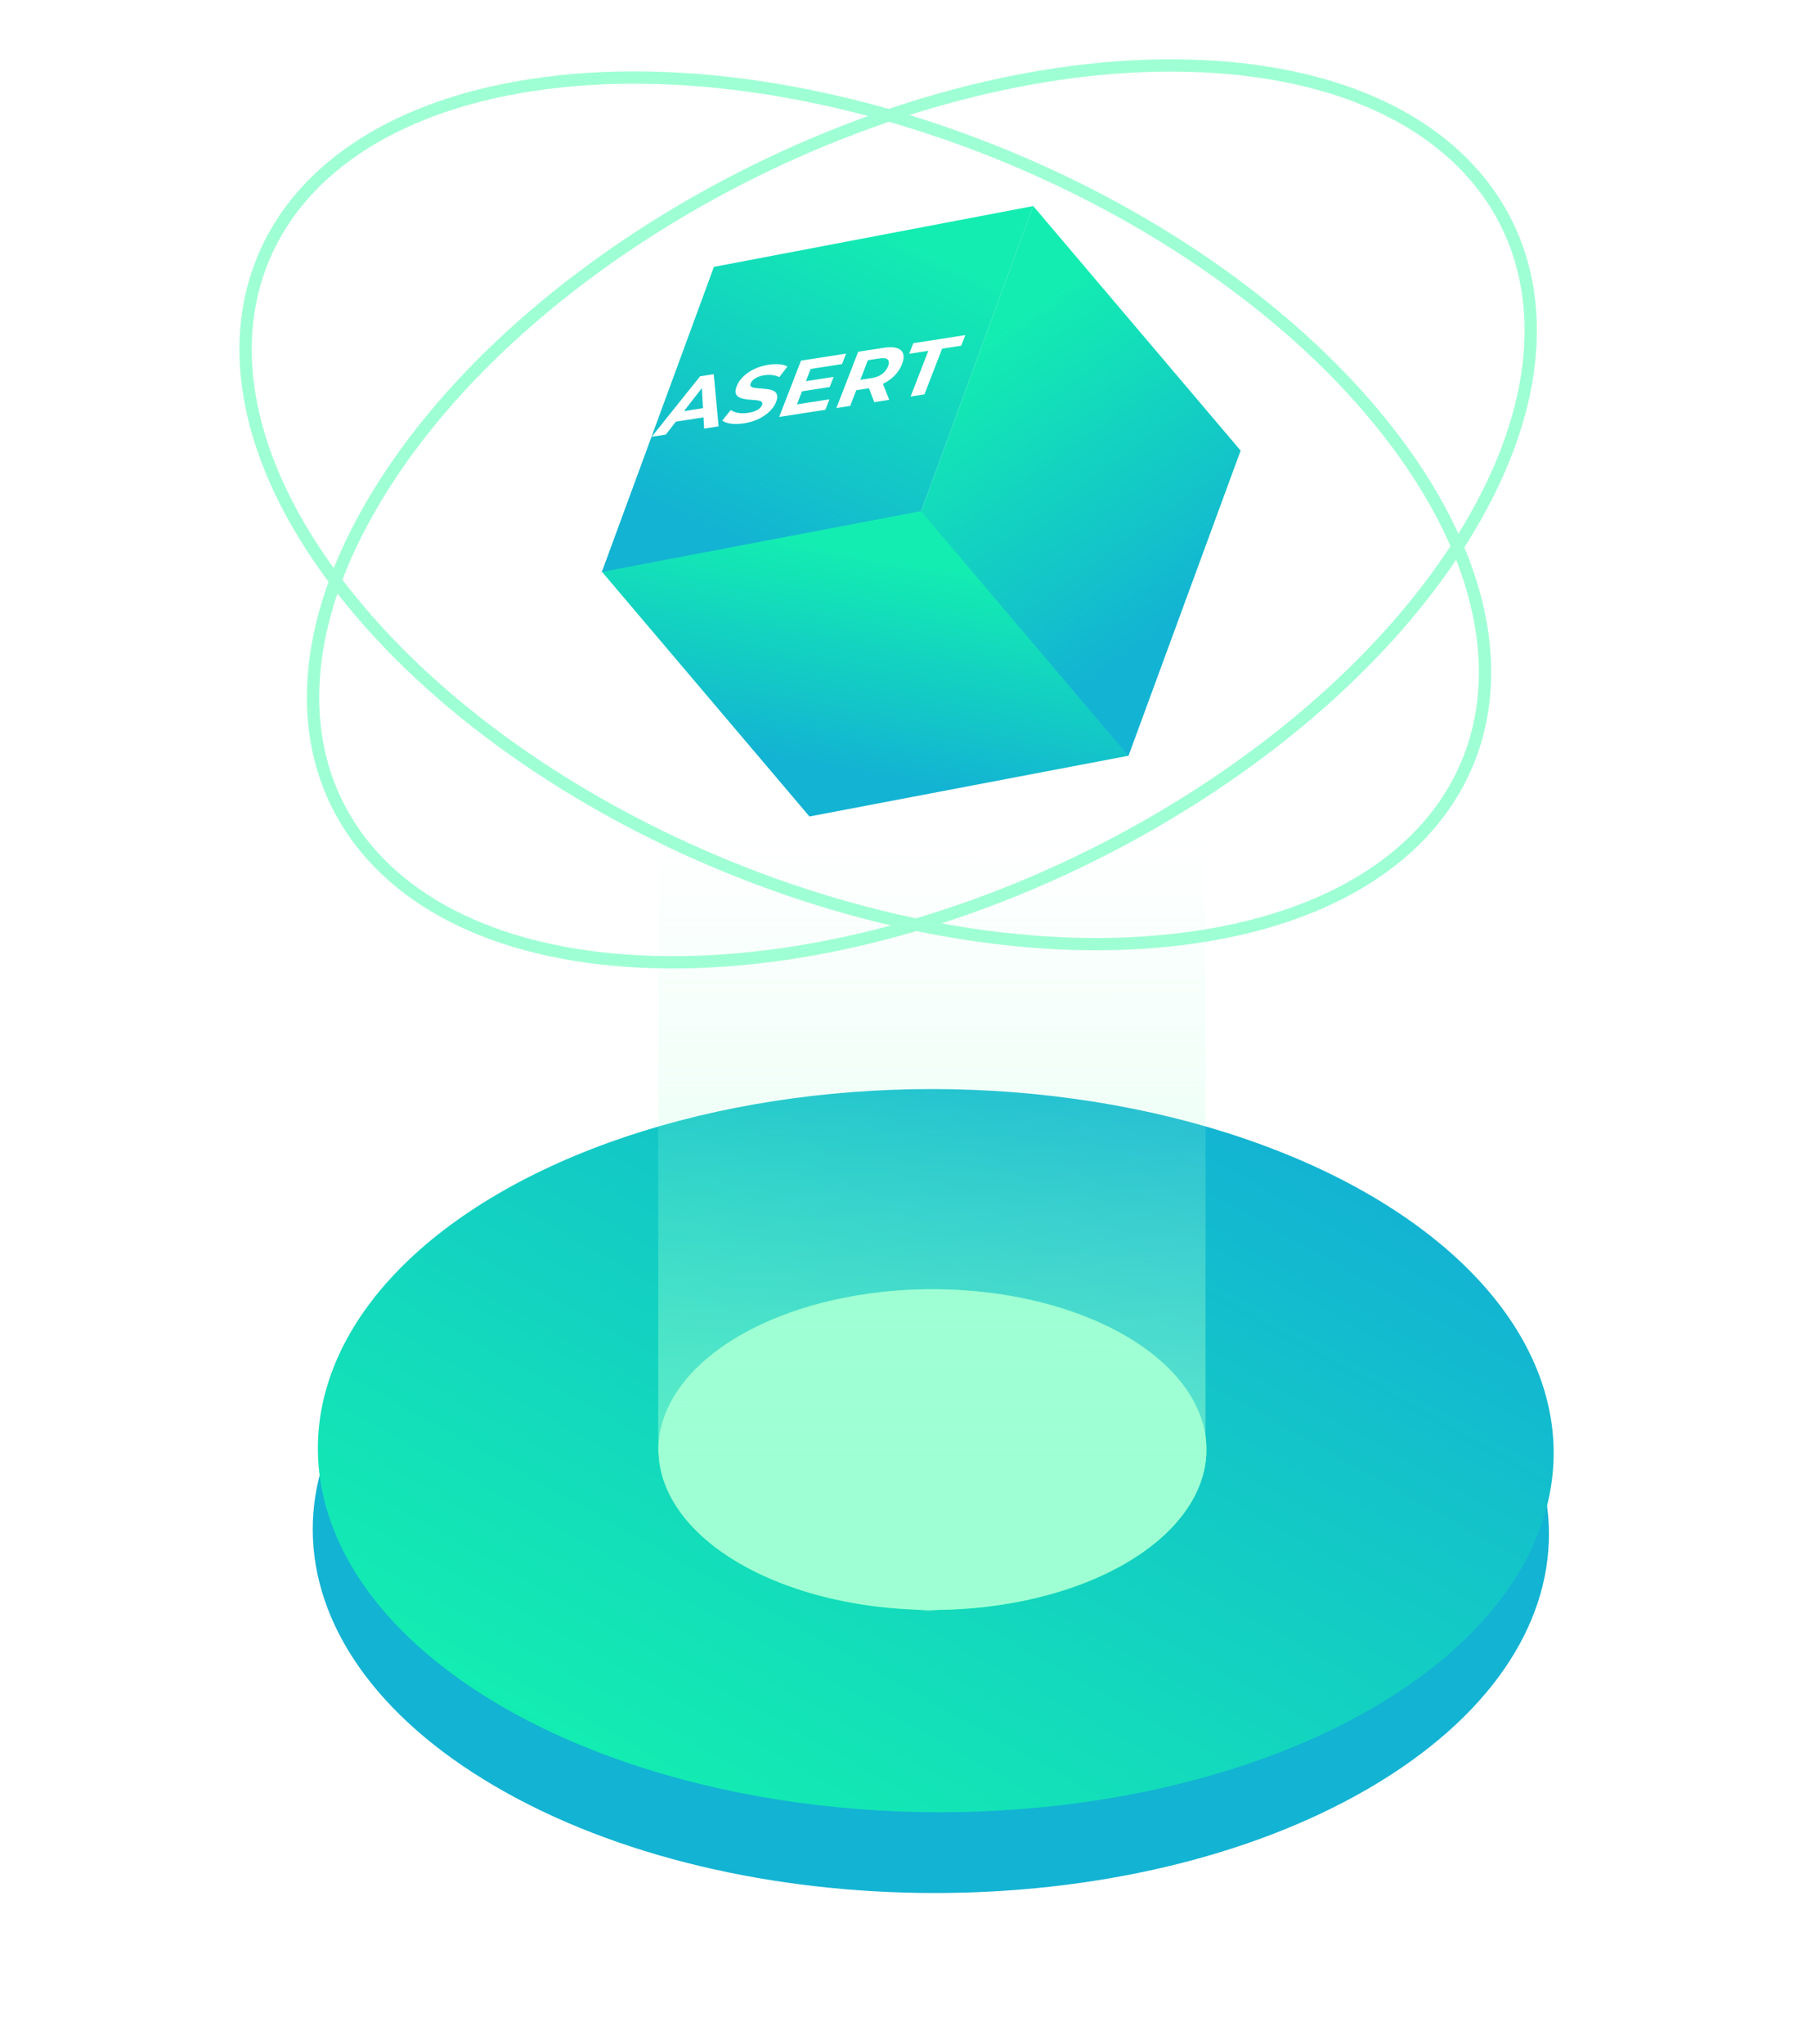 <svg width="735" height="829" viewBox="0 0 735 829" fill="none" xmlns="http://www.w3.org/2000/svg">
<path d="M555.44 725.247C457.846 782.298 299.098 781.996 200.867 724.573C102.636 667.149 102.119 574.35 199.713 517.299C297.306 460.249 456.054 460.551 554.285 517.974C652.517 575.397 653.033 668.197 555.44 725.247Z" fill="#13B3D3"/>
<ellipse cx="206.024" cy="204.687" rx="206.024" ry="204.687" transform="matrix(0.863 0.505 -0.863 0.505 378.422 381)" fill="url(#paint0_linear_149_23)"/>
<g style="mix-blend-mode:screen">
<ellipse cx="91.071" cy="91.054" rx="91.071" ry="91.054" transform="matrix(0.863 0.505 -0.863 0.505 378.219 496)" fill="#33FFA3"/>
</g>
<g style="mix-blend-mode:screen">
<ellipse cx="91.071" cy="91.054" rx="91.071" ry="91.054" transform="matrix(0.863 0.505 -0.863 0.505 378.219 496)" fill="#9FFFD4"/>
</g>
<g style="mix-blend-mode:screen">
<path d="M485.913 379.974C368.84 397.692 213.47 334.758 138.925 239.301C64.38 143.844 99.003 52.157 216.076 34.439C333.149 16.721 488.519 79.655 563.063 175.112C637.608 270.569 602.985 362.256 485.913 379.974Z" stroke="#9FFFD4" stroke-width="5"/>
</g>
<g style="mix-blend-mode:screen">
<path d="M592.893 219.061C529.869 319.3 380.753 395.883 259.78 390.014C138.807 384.144 91.971 298.053 154.995 197.814C218.019 97.575 367.134 20.991 488.108 26.861C609.081 32.731 655.917 118.822 592.893 219.061Z" stroke="#9FFFD4" stroke-width="5"/>
</g>
<rect width="131.893" height="131.977" transform="matrix(0.982 -0.187 -0.345 0.939 289.586 108.247)" fill="url(#paint1_linear_149_23)"/>
<rect width="131.893" height="130.029" transform="matrix(0.982 -0.187 0.647 0.763 244.211 231.967)" fill="url(#paint2_linear_149_23)"/>
<rect width="131.893" height="130.029" transform="matrix(0.345 -0.939 0.647 0.763 373.602 207.406)" fill="url(#paint3_linear_149_23)"/>
<path d="M267 240H489V589L484.5 607L472.5 622.5L443.5 640.5L410 649.5L376.5 653.5L341.5 649L324.5 644.5L308.5 638L294 630L280.5 618.5L271.5 605L267 589V240Z" fill="url(#paint4_linear_149_23)"/>
<g filter="url(#filter0_d_149_23)">
<path d="M264.341 173.159L283.978 148.636L289.512 147.776L291.49 168.941L285.61 169.855L284.567 151.06L286.781 150.716L270.082 172.267L264.341 173.159ZM271.632 167.425L274.673 163.18L287.124 161.245L287.091 165.023L271.632 167.425ZM301.804 167.707C299.868 168.008 298.104 168.057 296.514 167.854C294.933 167.629 293.752 167.209 292.972 166.594L296.416 162.317C297.184 162.852 298.182 163.239 299.412 163.477C300.673 163.69 302.03 163.684 303.482 163.458C304.589 163.286 305.514 163.051 306.259 162.751C307.035 162.426 307.656 162.053 308.122 161.633C308.588 161.213 308.914 160.764 309.099 160.285C309.335 159.676 309.267 159.237 308.894 158.967C308.53 158.676 307.975 158.486 307.23 158.398C306.492 158.287 305.654 158.213 304.716 158.175C303.808 158.111 302.907 158.006 302.01 157.859C301.137 157.708 300.377 157.458 299.733 157.108C299.088 156.759 298.652 156.233 298.425 155.532C298.221 154.828 298.355 153.866 298.827 152.648C299.333 151.342 300.161 150.099 301.312 148.918C302.494 147.712 303.956 146.677 305.699 145.813C307.474 144.924 309.503 144.302 311.785 143.948C313.307 143.711 314.738 143.652 316.079 143.771C317.428 143.868 318.537 144.166 319.406 144.665L316.122 148.949C315.228 148.515 314.271 148.244 313.251 148.137C312.239 148.008 311.191 148.028 310.107 148.196C309.024 148.364 308.09 148.622 307.305 148.969C306.521 149.316 305.903 149.708 305.452 150.146C305.009 150.563 304.69 151.021 304.497 151.522C304.269 152.109 304.337 152.548 304.701 152.84C305.074 153.109 305.633 153.288 306.379 153.377C307.124 153.465 307.951 153.541 308.858 153.605C309.788 153.665 310.694 153.759 311.576 153.888C312.481 154.013 313.256 154.251 313.901 154.6C314.545 154.95 314.97 155.477 315.174 156.182C315.401 156.883 315.282 157.832 314.819 159.028C314.322 160.312 313.486 161.546 312.313 162.731C311.139 163.915 309.665 164.952 307.89 165.841C306.139 166.727 304.11 167.348 301.804 167.707ZM326.493 150.681L338.148 148.87L336.555 152.982L324.9 154.793L326.493 150.681ZM323.268 160.016L336.444 157.969L334.801 162.212L316.056 165.124L324.904 142.278L343.199 139.435L341.556 143.678L328.829 145.655L323.268 160.016ZM339.259 161.519L348.107 138.672L358.586 137.044C360.753 136.708 362.49 136.755 363.797 137.186C365.112 137.595 365.956 138.353 366.329 139.461C366.702 140.569 366.555 141.982 365.889 143.701C365.232 145.398 364.237 146.933 362.904 148.306C361.579 149.657 360.006 150.781 358.185 151.677C356.365 152.573 354.371 153.19 352.203 153.527L344.837 154.671L348.224 151.967L344.862 160.649L339.259 161.519ZM354.65 159.128L351.808 151.778L357.791 150.849L360.702 158.188L354.65 159.128ZM347.997 152.554L346.467 150.461L353.522 149.365C355.252 149.096 356.678 148.547 357.8 147.718C358.932 146.868 359.737 145.822 360.218 144.582C360.706 143.32 360.659 142.407 360.075 141.843C359.492 141.28 358.336 141.132 356.606 141.401L349.551 142.497L353.014 139.597L347.997 152.554ZM369.369 156.841L376.548 138.303L368.8 139.506L370.469 135.198L391.566 131.92L389.897 136.228L382.15 137.432L374.971 155.971L369.369 156.841Z" fill="white"/>
</g>
<defs>
<filter id="filter0_d_149_23" x="260.188" y="131.528" width="135.531" height="50.023" filterUnits="userSpaceOnUse" color-interpolation-filters="sRGB">
<feFlood flood-opacity="0" result="BackgroundImageFix"/>
<feColorMatrix in="SourceAlpha" type="matrix" values="0 0 0 0 0 0 0 0 0 0 0 0 0 0 0 0 0 0 127 0" result="hardAlpha"/>
<feOffset dy="4"/>
<feGaussianBlur stdDeviation="2"/>
<feComposite in2="hardAlpha" operator="out"/>
<feColorMatrix type="matrix" values="0 0 0 0 0 0 0 0 0 0 0 0 0 0 0 0 0 0 0.25 0"/>
<feBlend mode="normal" in2="BackgroundImageFix" result="effect1_dropShadow_149_23"/>
<feBlend mode="normal" in="SourceGraphic" in2="effect1_dropShadow_149_23" result="shape"/>
</filter>
<linearGradient id="paint0_linear_149_23" x1="364.376" y1="409.375" x2="355.144" y2="-6.82" gradientUnits="userSpaceOnUse">
<stop stop-color="#13EDB1"/>
<stop offset="1" stop-color="#13B3D3"/>
</linearGradient>
<linearGradient id="paint1_linear_149_23" x1="96.444" y1="12.726" x2="35.178" y2="119.095" gradientUnits="userSpaceOnUse">
<stop stop-color="#13EDB1"/>
<stop offset="1" stop-color="#13B3D3"/>
</linearGradient>
<linearGradient id="paint2_linear_149_23" x1="96.444" y1="12.538" x2="36.536" y2="118.108" gradientUnits="userSpaceOnUse">
<stop stop-color="#13EDB1"/>
<stop offset="1" stop-color="#13B3D3"/>
</linearGradient>
<linearGradient id="paint3_linear_149_23" x1="96.444" y1="12.538" x2="36.536" y2="118.108" gradientUnits="userSpaceOnUse">
<stop stop-color="#13EDB1"/>
<stop offset="1" stop-color="#13B3D3"/>
</linearGradient>
<linearGradient id="paint4_linear_149_23" x1="378.081" y1="240" x2="377.919" y2="589" gradientUnits="userSpaceOnUse">
<stop offset="0.276" stop-color="#9FFFD4" stop-opacity="0"/>
<stop offset="0.573" stop-color="#9FFFD4" stop-opacity="0.129"/>
<stop offset="1" stop-color="#9FFFD4" stop-opacity="0.53"/>
</linearGradient>
</defs>
</svg>
